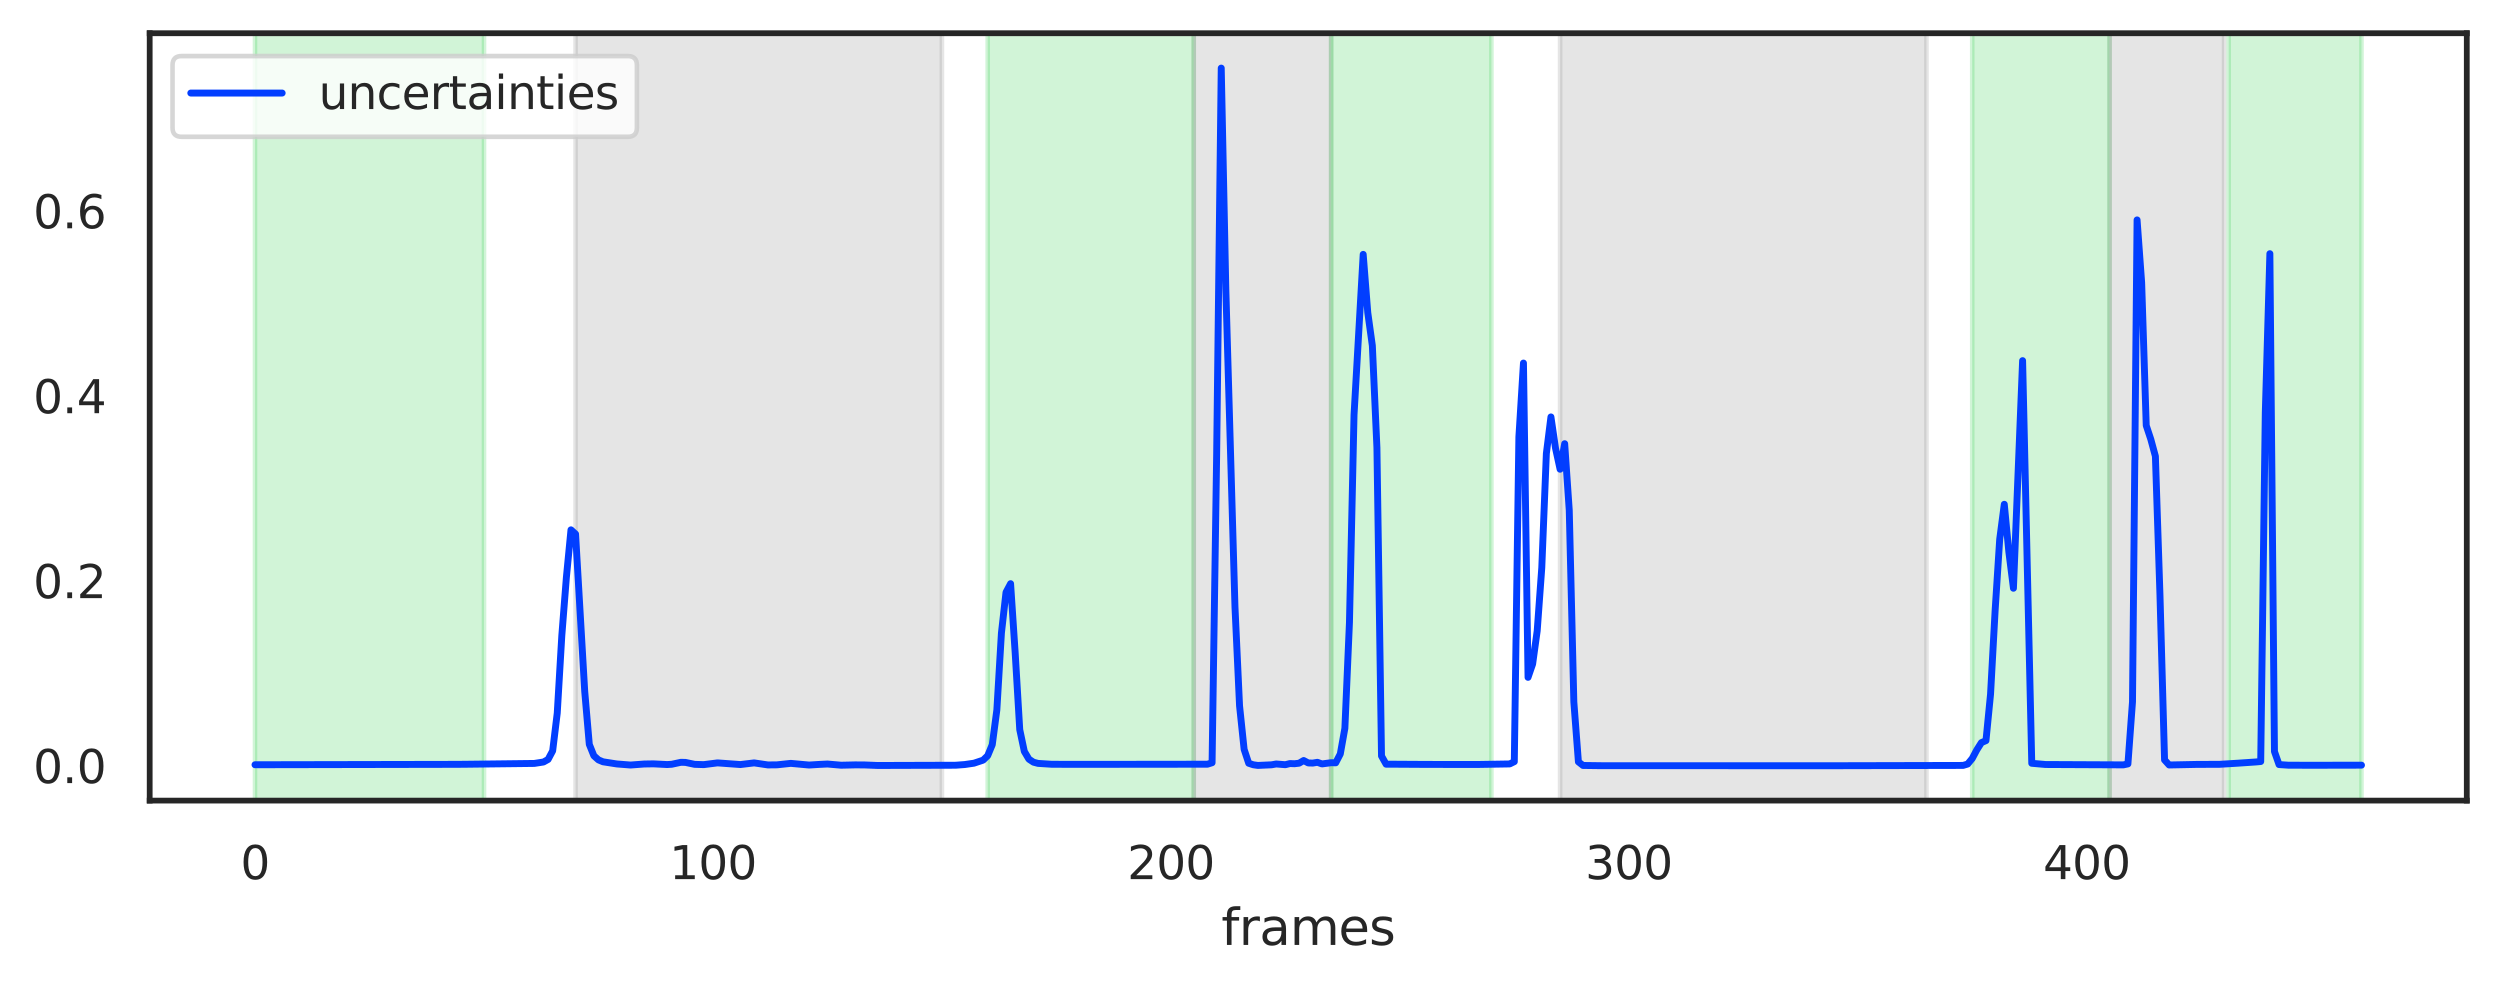 <?xml version="1.0" encoding="utf-8" standalone="no"?>
<!DOCTYPE svg PUBLIC "-//W3C//DTD SVG 1.1//EN"
  "http://www.w3.org/Graphics/SVG/1.1/DTD/svg11.dtd">
<svg xmlns:xlink="http://www.w3.org/1999/xlink" width="541.844pt" height="214.254pt" viewBox="0 0 541.844 214.254" xmlns="http://www.w3.org/2000/svg" version="1.1">
 <defs>
  <style type="text/css">*{stroke-linejoin: round; stroke-linecap: butt}</style>
 </defs>
 <g id="figure_1">
  <g id="patch_1">
   <path d="M 0 214.254 
L 541.844 214.254 
L 541.844 -0 
L 0 -0 
z
" style="fill: #ffffff"/>
  </g>
  <g id="axes_1">
   <g id="patch_2">
    <path d="M 32.444 173.52 
L 534.644 173.52 
L 534.644 7.2 
L 32.444 7.2 
z
" style="fill: #ffffff"/>
   </g>
   <g id="matplotlib.axis_1">
    <g id="xtick_1">
     <g id="text_1">
      <!-- 0 -->
      <g style="fill: #262626" transform="translate(52.122 190.542)scale(0.099 -0.099)">
       <defs>
        <path id="DejaVuSans-30" d="M 2034 4250 
Q 1547 4250 1301 3770 
Q 1056 3291 1056 2328 
Q 1056 1369 1301 889 
Q 1547 409 2034 409 
Q 2525 409 2770 889 
Q 3016 1369 3016 2328 
Q 3016 3291 2770 3770 
Q 2525 4250 2034 4250 
z
M 2034 4750 
Q 2819 4750 3233 4129 
Q 3647 3509 3647 2328 
Q 3647 1150 3233 529 
Q 2819 -91 2034 -91 
Q 1250 -91 836 529 
Q 422 1150 422 2328 
Q 422 3509 836 4129 
Q 1250 4750 2034 4750 
z
" transform="scale(0.016)"/>
       </defs>
       <use xlink:href="#DejaVuSans-30"/>
      </g>
     </g>
    </g>
    <g id="xtick_2">
     <g id="text_2">
      <!-- 100 -->
      <g style="fill: #262626" transform="translate(145.072 190.542)scale(0.099 -0.099)">
       <defs>
        <path id="DejaVuSans-31" d="M 794 531 
L 1825 531 
L 1825 4091 
L 703 3866 
L 703 4441 
L 1819 4666 
L 2450 4666 
L 2450 531 
L 3481 531 
L 3481 0 
L 794 0 
L 794 531 
z
" transform="scale(0.016)"/>
       </defs>
       <use xlink:href="#DejaVuSans-31"/>
       <use xlink:href="#DejaVuSans-30" x="63.623"/>
       <use xlink:href="#DejaVuSans-30" x="127.246"/>
      </g>
     </g>
    </g>
    <g id="xtick_3">
     <g id="text_3">
      <!-- 200 -->
      <g style="fill: #262626" transform="translate(244.321 190.542)scale(0.099 -0.099)">
       <defs>
        <path id="DejaVuSans-32" d="M 1228 531 
L 3431 531 
L 3431 0 
L 469 0 
L 469 531 
Q 828 903 1448 1529 
Q 2069 2156 2228 2338 
Q 2531 2678 2651 2914 
Q 2772 3150 2772 3378 
Q 2772 3750 2511 3984 
Q 2250 4219 1831 4219 
Q 1534 4219 1204 4116 
Q 875 4013 500 3803 
L 500 4441 
Q 881 4594 1212 4672 
Q 1544 4750 1819 4750 
Q 2544 4750 2975 4387 
Q 3406 4025 3406 3419 
Q 3406 3131 3298 2873 
Q 3191 2616 2906 2266 
Q 2828 2175 2409 1742 
Q 1991 1309 1228 531 
z
" transform="scale(0.016)"/>
       </defs>
       <use xlink:href="#DejaVuSans-32"/>
       <use xlink:href="#DejaVuSans-30" x="63.623"/>
       <use xlink:href="#DejaVuSans-30" x="127.246"/>
      </g>
     </g>
    </g>
    <g id="xtick_4">
     <g id="text_4">
      <!-- 300 -->
      <g style="fill: #262626" transform="translate(343.57 190.542)scale(0.099 -0.099)">
       <defs>
        <path id="DejaVuSans-33" d="M 2597 2516 
Q 3050 2419 3304 2112 
Q 3559 1806 3559 1356 
Q 3559 666 3084 287 
Q 2609 -91 1734 -91 
Q 1441 -91 1130 -33 
Q 819 25 488 141 
L 488 750 
Q 750 597 1062 519 
Q 1375 441 1716 441 
Q 2309 441 2620 675 
Q 2931 909 2931 1356 
Q 2931 1769 2642 2001 
Q 2353 2234 1838 2234 
L 1294 2234 
L 1294 2753 
L 1863 2753 
Q 2328 2753 2575 2939 
Q 2822 3125 2822 3475 
Q 2822 3834 2567 4026 
Q 2313 4219 1838 4219 
Q 1578 4219 1281 4162 
Q 984 4106 628 3988 
L 628 4550 
Q 988 4650 1302 4700 
Q 1616 4750 1894 4750 
Q 2613 4750 3031 4423 
Q 3450 4097 3450 3541 
Q 3450 3153 3228 2886 
Q 3006 2619 2597 2516 
z
" transform="scale(0.016)"/>
       </defs>
       <use xlink:href="#DejaVuSans-33"/>
       <use xlink:href="#DejaVuSans-30" x="63.623"/>
       <use xlink:href="#DejaVuSans-30" x="127.246"/>
      </g>
     </g>
    </g>
    <g id="xtick_5">
     <g id="text_5">
      <!-- 400 -->
      <g style="fill: #262626" transform="translate(442.819 190.542)scale(0.099 -0.099)">
       <defs>
        <path id="DejaVuSans-34" d="M 2419 4116 
L 825 1625 
L 2419 1625 
L 2419 4116 
z
M 2253 4666 
L 3047 4666 
L 3047 1625 
L 3713 1625 
L 3713 1100 
L 3047 1100 
L 3047 0 
L 2419 0 
L 2419 1100 
L 313 1100 
L 313 1709 
L 2253 4666 
z
" transform="scale(0.016)"/>
       </defs>
       <use xlink:href="#DejaVuSans-34"/>
       <use xlink:href="#DejaVuSans-30" x="63.623"/>
       <use xlink:href="#DejaVuSans-30" x="127.246"/>
      </g>
     </g>
    </g>
    <g id="text_6">
     <!-- frames -->
     <g style="fill: #262626" transform="translate(264.718 204.808)scale(0.108 -0.108)">
      <defs>
       <path id="DejaVuSans-66" d="M 2375 4863 
L 2375 4384 
L 1825 4384 
Q 1516 4384 1395 4259 
Q 1275 4134 1275 3809 
L 1275 3500 
L 2222 3500 
L 2222 3053 
L 1275 3053 
L 1275 0 
L 697 0 
L 697 3053 
L 147 3053 
L 147 3500 
L 697 3500 
L 697 3744 
Q 697 4328 969 4595 
Q 1241 4863 1831 4863 
L 2375 4863 
z
" transform="scale(0.016)"/>
       <path id="DejaVuSans-72" d="M 2631 2963 
Q 2534 3019 2420 3045 
Q 2306 3072 2169 3072 
Q 1681 3072 1420 2755 
Q 1159 2438 1159 1844 
L 1159 0 
L 581 0 
L 581 3500 
L 1159 3500 
L 1159 2956 
Q 1341 3275 1631 3429 
Q 1922 3584 2338 3584 
Q 2397 3584 2469 3576 
Q 2541 3569 2628 3553 
L 2631 2963 
z
" transform="scale(0.016)"/>
       <path id="DejaVuSans-61" d="M 2194 1759 
Q 1497 1759 1228 1600 
Q 959 1441 959 1056 
Q 959 750 1161 570 
Q 1363 391 1709 391 
Q 2188 391 2477 730 
Q 2766 1069 2766 1631 
L 2766 1759 
L 2194 1759 
z
M 3341 1997 
L 3341 0 
L 2766 0 
L 2766 531 
Q 2569 213 2275 61 
Q 1981 -91 1556 -91 
Q 1019 -91 701 211 
Q 384 513 384 1019 
Q 384 1609 779 1909 
Q 1175 2209 1959 2209 
L 2766 2209 
L 2766 2266 
Q 2766 2663 2505 2880 
Q 2244 3097 1772 3097 
Q 1472 3097 1187 3025 
Q 903 2953 641 2809 
L 641 3341 
Q 956 3463 1253 3523 
Q 1550 3584 1831 3584 
Q 2591 3584 2966 3190 
Q 3341 2797 3341 1997 
z
" transform="scale(0.016)"/>
       <path id="DejaVuSans-6d" d="M 3328 2828 
Q 3544 3216 3844 3400 
Q 4144 3584 4550 3584 
Q 5097 3584 5394 3201 
Q 5691 2819 5691 2113 
L 5691 0 
L 5113 0 
L 5113 2094 
Q 5113 2597 4934 2840 
Q 4756 3084 4391 3084 
Q 3944 3084 3684 2787 
Q 3425 2491 3425 1978 
L 3425 0 
L 2847 0 
L 2847 2094 
Q 2847 2600 2669 2842 
Q 2491 3084 2119 3084 
Q 1678 3084 1418 2786 
Q 1159 2488 1159 1978 
L 1159 0 
L 581 0 
L 581 3500 
L 1159 3500 
L 1159 2956 
Q 1356 3278 1631 3431 
Q 1906 3584 2284 3584 
Q 2666 3584 2933 3390 
Q 3200 3197 3328 2828 
z
" transform="scale(0.016)"/>
       <path id="DejaVuSans-65" d="M 3597 1894 
L 3597 1613 
L 953 1613 
Q 991 1019 1311 708 
Q 1631 397 2203 397 
Q 2534 397 2845 478 
Q 3156 559 3463 722 
L 3463 178 
Q 3153 47 2828 -22 
Q 2503 -91 2169 -91 
Q 1331 -91 842 396 
Q 353 884 353 1716 
Q 353 2575 817 3079 
Q 1281 3584 2069 3584 
Q 2775 3584 3186 3129 
Q 3597 2675 3597 1894 
z
M 3022 2063 
Q 3016 2534 2758 2815 
Q 2500 3097 2075 3097 
Q 1594 3097 1305 2825 
Q 1016 2553 972 2059 
L 3022 2063 
z
" transform="scale(0.016)"/>
       <path id="DejaVuSans-73" d="M 2834 3397 
L 2834 2853 
Q 2591 2978 2328 3040 
Q 2066 3103 1784 3103 
Q 1356 3103 1142 2972 
Q 928 2841 928 2578 
Q 928 2378 1081 2264 
Q 1234 2150 1697 2047 
L 1894 2003 
Q 2506 1872 2764 1633 
Q 3022 1394 3022 966 
Q 3022 478 2636 193 
Q 2250 -91 1575 -91 
Q 1294 -91 989 -36 
Q 684 19 347 128 
L 347 722 
Q 666 556 975 473 
Q 1284 391 1588 391 
Q 1994 391 2212 530 
Q 2431 669 2431 922 
Q 2431 1156 2273 1281 
Q 2116 1406 1581 1522 
L 1381 1569 
Q 847 1681 609 1914 
Q 372 2147 372 2553 
Q 372 3047 722 3315 
Q 1072 3584 1716 3584 
Q 2034 3584 2315 3537 
Q 2597 3491 2834 3397 
z
" transform="scale(0.016)"/>
      </defs>
      <use xlink:href="#DejaVuSans-66"/>
      <use xlink:href="#DejaVuSans-72" x="35.205"/>
      <use xlink:href="#DejaVuSans-61" x="76.318"/>
      <use xlink:href="#DejaVuSans-6d" x="137.598"/>
      <use xlink:href="#DejaVuSans-65" x="235.01"/>
      <use xlink:href="#DejaVuSans-73" x="296.533"/>
     </g>
    </g>
   </g>
   <g id="matplotlib.axis_2">
    <g id="ytick_1">
     <g id="text_7">
      <!-- 0.0 -->
      <g style="fill: #262626" transform="translate(7.2 169.727)scale(0.099 -0.099)">
       <defs>
        <path id="DejaVuSans-2e" d="M 684 794 
L 1344 794 
L 1344 0 
L 684 0 
L 684 794 
z
" transform="scale(0.016)"/>
       </defs>
       <use xlink:href="#DejaVuSans-30"/>
       <use xlink:href="#DejaVuSans-2e" x="63.623"/>
       <use xlink:href="#DejaVuSans-30" x="95.41"/>
      </g>
     </g>
    </g>
    <g id="ytick_2">
     <g id="text_8">
      <!-- 0.2 -->
      <g style="fill: #262626" transform="translate(7.2 129.644)scale(0.099 -0.099)">
       <use xlink:href="#DejaVuSans-30"/>
       <use xlink:href="#DejaVuSans-2e" x="63.623"/>
       <use xlink:href="#DejaVuSans-32" x="95.41"/>
      </g>
     </g>
    </g>
    <g id="ytick_3">
     <g id="text_9">
      <!-- 0.4 -->
      <g style="fill: #262626" transform="translate(7.2 89.561)scale(0.099 -0.099)">
       <use xlink:href="#DejaVuSans-30"/>
       <use xlink:href="#DejaVuSans-2e" x="63.623"/>
       <use xlink:href="#DejaVuSans-34" x="95.41"/>
      </g>
     </g>
    </g>
    <g id="ytick_4">
     <g id="text_10">
      <!-- 0.6 -->
      <g style="fill: #262626" transform="translate(7.2 49.479)scale(0.099 -0.099)">
       <defs>
        <path id="DejaVuSans-36" d="M 2113 2584 
Q 1688 2584 1439 2293 
Q 1191 2003 1191 1497 
Q 1191 994 1439 701 
Q 1688 409 2113 409 
Q 2538 409 2786 701 
Q 3034 994 3034 1497 
Q 3034 2003 2786 2293 
Q 2538 2584 2113 2584 
z
M 3366 4563 
L 3366 3988 
Q 3128 4100 2886 4159 
Q 2644 4219 2406 4219 
Q 1781 4219 1451 3797 
Q 1122 3375 1075 2522 
Q 1259 2794 1537 2939 
Q 1816 3084 2150 3084 
Q 2853 3084 3261 2657 
Q 3669 2231 3669 1497 
Q 3669 778 3244 343 
Q 2819 -91 2113 -91 
Q 1303 -91 875 529 
Q 447 1150 447 2328 
Q 447 3434 972 4092 
Q 1497 4750 2381 4750 
Q 2619 4750 2861 4703 
Q 3103 4656 3366 4563 
z
" transform="scale(0.016)"/>
       </defs>
       <use xlink:href="#DejaVuSans-30"/>
       <use xlink:href="#DejaVuSans-2e" x="63.623"/>
       <use xlink:href="#DejaVuSans-36" x="95.41"/>
      </g>
     </g>
    </g>
   </g>
   <g id="PolyCollection_1"/>
   <g id="patch_3">
    <path d="M 55.271 173.52 
L 55.271 7.2 
L 104.896 7.2 
L 104.896 173.52 
z
" clip-path="url(#pe799a90254)" style="fill: #1ac938; opacity: 0.2; stroke: #1ac938; stroke-linejoin: miter"/>
   </g>
   <g id="patch_4">
    <path d="M 124.746 173.52 
L 124.746 7.2 
L 204.145 7.2 
L 204.145 173.52 
z
" clip-path="url(#pe799a90254)" style="fill: #808080; opacity: 0.2; stroke: #808080; stroke-linejoin: miter"/>
   </g>
   <g id="patch_5">
    <path d="M 214.07 173.52 
L 214.07 7.2 
L 258.732 7.2 
L 258.732 173.52 
z
" clip-path="url(#pe799a90254)" style="fill: #1ac938; opacity: 0.2; stroke: #1ac938; stroke-linejoin: miter"/>
   </g>
   <g id="patch_6">
    <path d="M 258.732 173.52 
L 258.732 7.2 
L 288.507 7.2 
L 288.507 173.52 
z
" clip-path="url(#pe799a90254)" style="fill: #808080; opacity: 0.2; stroke: #808080; stroke-linejoin: miter"/>
   </g>
   <g id="patch_7">
    <path d="M 288.507 173.52 
L 288.507 7.2 
L 323.244 7.2 
L 323.244 173.52 
z
" clip-path="url(#pe799a90254)" style="fill: #1ac938; opacity: 0.2; stroke: #1ac938; stroke-linejoin: miter"/>
   </g>
   <g id="patch_8">
    <path d="M 338.131 173.52 
L 338.131 7.2 
L 417.53 7.2 
L 417.53 173.52 
z
" clip-path="url(#pe799a90254)" style="fill: #808080; opacity: 0.2; stroke: #808080; stroke-linejoin: miter"/>
   </g>
   <g id="patch_9">
    <path d="M 427.455 173.52 
L 427.455 7.2 
L 457.23 7.2 
L 457.23 173.52 
z
" clip-path="url(#pe799a90254)" style="fill: #1ac938; opacity: 0.2; stroke: #1ac938; stroke-linejoin: miter"/>
   </g>
   <g id="patch_10">
    <path d="M 457.23 173.52 
L 457.23 7.2 
L 482.042 7.2 
L 482.042 173.52 
z
" clip-path="url(#pe799a90254)" style="fill: #808080; opacity: 0.2; stroke: #808080; stroke-linejoin: miter"/>
   </g>
   <g id="patch_11">
    <path d="M 483.035 173.52 
L 483.035 7.2 
L 511.817 7.2 
L 511.817 173.52 
z
" clip-path="url(#pe799a90254)" style="fill: #1ac938; opacity: 0.2; stroke: #1ac938; stroke-linejoin: miter"/>
   </g>
   <g id="line2d_1">
    <path d="M 55.271 165.749 
L 98.941 165.662 
L 100.926 165.644 
L 115.813 165.463 
L 117.798 165.154 
L 118.791 164.599 
L 119.783 162.735 
L 120.776 154.545 
L 121.768 137.743 
L 122.761 125.084 
L 123.753 114.837 
L 124.746 115.751 
L 126.731 149.861 
L 127.723 161.332 
L 128.716 163.809 
L 129.708 164.694 
L 130.701 165.111 
L 133.678 165.576 
L 136.656 165.811 
L 139.633 165.589 
L 141.618 165.555 
L 144.595 165.707 
L 145.588 165.645 
L 147.573 165.219 
L 148.565 165.243 
L 150.55 165.661 
L 152.535 165.724 
L 155.513 165.346 
L 160.475 165.707 
L 163.453 165.349 
L 166.43 165.79 
L 168.415 165.768 
L 171.393 165.45 
L 175.363 165.814 
L 177.348 165.689 
L 179.333 165.591 
L 182.31 165.85 
L 185.288 165.78 
L 187.273 165.787 
L 190.25 165.908 
L 207.122 165.853 
L 209.107 165.703 
L 211.092 165.413 
L 213.077 164.752 
L 214.07 163.79 
L 215.062 161.395 
L 216.055 153.859 
L 217.047 137.196 
L 218.04 128.376 
L 219.032 126.506 
L 220.025 141.483 
L 221.017 158.143 
L 222.01 162.864 
L 223.002 164.538 
L 223.995 165.196 
L 224.987 165.456 
L 227.965 165.646 
L 231.935 165.66 
L 245.829 165.652 
L 261.709 165.631 
L 262.702 165.313 
L 263.694 98.526 
L 264.687 14.76 
L 265.679 62.549 
L 267.664 131.532 
L 268.657 152.977 
L 269.649 162.418 
L 270.642 165.427 
L 271.634 165.755 
L 272.627 165.897 
L 275.604 165.761 
L 276.597 165.583 
L 278.582 165.741 
L 279.574 165.49 
L 280.567 165.527 
L 281.559 165.417 
L 282.552 164.832 
L 283.544 165.361 
L 284.537 165.387 
L 285.529 165.222 
L 286.522 165.571 
L 288.507 165.308 
L 289.499 165.331 
L 290.492 163.409 
L 291.484 157.856 
L 292.477 134.889 
L 293.469 89.916 
L 295.454 55.135 
L 296.446 67.738 
L 297.439 74.92 
L 298.431 97.032 
L 299.424 163.848 
L 300.416 165.627 
L 302.401 165.635 
L 309.349 165.679 
L 320.266 165.691 
L 327.214 165.572 
L 328.206 165.083 
L 329.199 94.698 
L 330.191 78.691 
L 331.184 146.805 
L 332.176 143.926 
L 333.169 136.715 
L 334.161 123.051 
L 335.154 98.295 
L 336.146 90.367 
L 337.139 97.141 
L 338.131 101.699 
L 339.124 96.169 
L 340.116 110.606 
L 341.109 152.127 
L 342.101 165.118 
L 343.094 165.902 
L 347.063 165.955 
L 398.673 165.959 
L 425.47 165.896 
L 426.463 165.599 
L 427.455 164.399 
L 428.448 162.53 
L 429.44 160.958 
L 430.433 160.523 
L 431.425 150.468 
L 432.418 132.338 
L 433.41 116.876 
L 434.403 109.302 
L 435.395 119.636 
L 436.388 127.495 
L 438.373 78.167 
L 440.358 165.433 
L 443.335 165.695 
L 460.207 165.777 
L 461.2 165.567 
L 462.192 152.112 
L 463.185 47.666 
L 464.177 61.257 
L 465.17 92.222 
L 466.162 95.219 
L 467.155 98.885 
L 468.147 129.014 
L 469.14 164.707 
L 470.132 165.801 
L 476.087 165.676 
L 481.05 165.656 
L 485.02 165.412 
L 488.99 165.143 
L 489.982 165.049 
L 490.975 89.394 
L 491.967 54.985 
L 492.96 162.884 
L 493.952 165.71 
L 495.937 165.843 
L 500.899 165.864 
L 511.817 165.839 
L 511.817 165.839 
" clip-path="url(#pe799a90254)" style="fill: none; stroke: #023eff; stroke-width: 1.5; stroke-linecap: round"/>
   </g>
   <g id="patch_12">
    <path d="M 32.444 173.52 
L 32.444 7.2 
" style="fill: none; stroke: #262626; stroke-width: 1.25; stroke-linejoin: miter; stroke-linecap: square"/>
   </g>
   <g id="patch_13">
    <path d="M 534.644 173.52 
L 534.644 7.2 
" style="fill: none; stroke: #262626; stroke-width: 1.25; stroke-linejoin: miter; stroke-linecap: square"/>
   </g>
   <g id="patch_14">
    <path d="M 32.444 173.52 
L 534.644 173.52 
" style="fill: none; stroke: #262626; stroke-width: 1.25; stroke-linejoin: miter; stroke-linecap: square"/>
   </g>
   <g id="patch_15">
    <path d="M 32.444 7.2 
L 534.644 7.2 
" style="fill: none; stroke: #262626; stroke-width: 1.25; stroke-linejoin: miter; stroke-linecap: square"/>
   </g>
   <g id="legend_1">
    <g id="patch_16">
     <path d="M 39.374 29.651 
L 136.06 29.651 
Q 138.04 29.651 138.04 27.671 
L 138.04 14.13 
Q 138.04 12.15 136.06 12.15 
L 39.374 12.15 
Q 37.394 12.15 37.394 14.13 
L 37.394 27.671 
Q 37.394 29.651 39.374 29.651 
z
" style="fill: #ffffff; opacity: 0.8; stroke: #cccccc; stroke-linejoin: miter"/>
    </g>
    <g id="line2d_2">
     <path d="M 41.354 20.167 
L 51.254 20.167 
L 61.154 20.167 
" style="fill: none; stroke: #023eff; stroke-width: 1.5; stroke-linecap: round"/>
    </g>
    <g id="text_11">
     <!-- uncertainties -->
     <g style="fill: #262626" transform="translate(69.074 23.632)scale(0.099 -0.099)">
      <defs>
       <path id="DejaVuSans-75" d="M 544 1381 
L 544 3500 
L 1119 3500 
L 1119 1403 
Q 1119 906 1312 657 
Q 1506 409 1894 409 
Q 2359 409 2629 706 
Q 2900 1003 2900 1516 
L 2900 3500 
L 3475 3500 
L 3475 0 
L 2900 0 
L 2900 538 
Q 2691 219 2414 64 
Q 2138 -91 1772 -91 
Q 1169 -91 856 284 
Q 544 659 544 1381 
z
M 1991 3584 
L 1991 3584 
z
" transform="scale(0.016)"/>
       <path id="DejaVuSans-6e" d="M 3513 2113 
L 3513 0 
L 2938 0 
L 2938 2094 
Q 2938 2591 2744 2837 
Q 2550 3084 2163 3084 
Q 1697 3084 1428 2787 
Q 1159 2491 1159 1978 
L 1159 0 
L 581 0 
L 581 3500 
L 1159 3500 
L 1159 2956 
Q 1366 3272 1645 3428 
Q 1925 3584 2291 3584 
Q 2894 3584 3203 3211 
Q 3513 2838 3513 2113 
z
" transform="scale(0.016)"/>
       <path id="DejaVuSans-63" d="M 3122 3366 
L 3122 2828 
Q 2878 2963 2633 3030 
Q 2388 3097 2138 3097 
Q 1578 3097 1268 2742 
Q 959 2388 959 1747 
Q 959 1106 1268 751 
Q 1578 397 2138 397 
Q 2388 397 2633 464 
Q 2878 531 3122 666 
L 3122 134 
Q 2881 22 2623 -34 
Q 2366 -91 2075 -91 
Q 1284 -91 818 406 
Q 353 903 353 1747 
Q 353 2603 823 3093 
Q 1294 3584 2113 3584 
Q 2378 3584 2631 3529 
Q 2884 3475 3122 3366 
z
" transform="scale(0.016)"/>
       <path id="DejaVuSans-74" d="M 1172 4494 
L 1172 3500 
L 2356 3500 
L 2356 3053 
L 1172 3053 
L 1172 1153 
Q 1172 725 1289 603 
Q 1406 481 1766 481 
L 2356 481 
L 2356 0 
L 1766 0 
Q 1100 0 847 248 
Q 594 497 594 1153 
L 594 3053 
L 172 3053 
L 172 3500 
L 594 3500 
L 594 4494 
L 1172 4494 
z
" transform="scale(0.016)"/>
       <path id="DejaVuSans-69" d="M 603 3500 
L 1178 3500 
L 1178 0 
L 603 0 
L 603 3500 
z
M 603 4863 
L 1178 4863 
L 1178 4134 
L 603 4134 
L 603 4863 
z
" transform="scale(0.016)"/>
      </defs>
      <use xlink:href="#DejaVuSans-75"/>
      <use xlink:href="#DejaVuSans-6e" x="63.379"/>
      <use xlink:href="#DejaVuSans-63" x="126.758"/>
      <use xlink:href="#DejaVuSans-65" x="181.738"/>
      <use xlink:href="#DejaVuSans-72" x="243.262"/>
      <use xlink:href="#DejaVuSans-74" x="284.375"/>
      <use xlink:href="#DejaVuSans-61" x="323.584"/>
      <use xlink:href="#DejaVuSans-69" x="384.863"/>
      <use xlink:href="#DejaVuSans-6e" x="412.646"/>
      <use xlink:href="#DejaVuSans-74" x="476.025"/>
      <use xlink:href="#DejaVuSans-69" x="515.234"/>
      <use xlink:href="#DejaVuSans-65" x="543.018"/>
      <use xlink:href="#DejaVuSans-73" x="604.541"/>
     </g>
    </g>
   </g>
  </g>
 </g>
 <defs>
  <clipPath id="pe799a90254">
   <rect x="32.444" y="7.2" width="502.2" height="166.32"/>
  </clipPath>
 </defs>
</svg>
